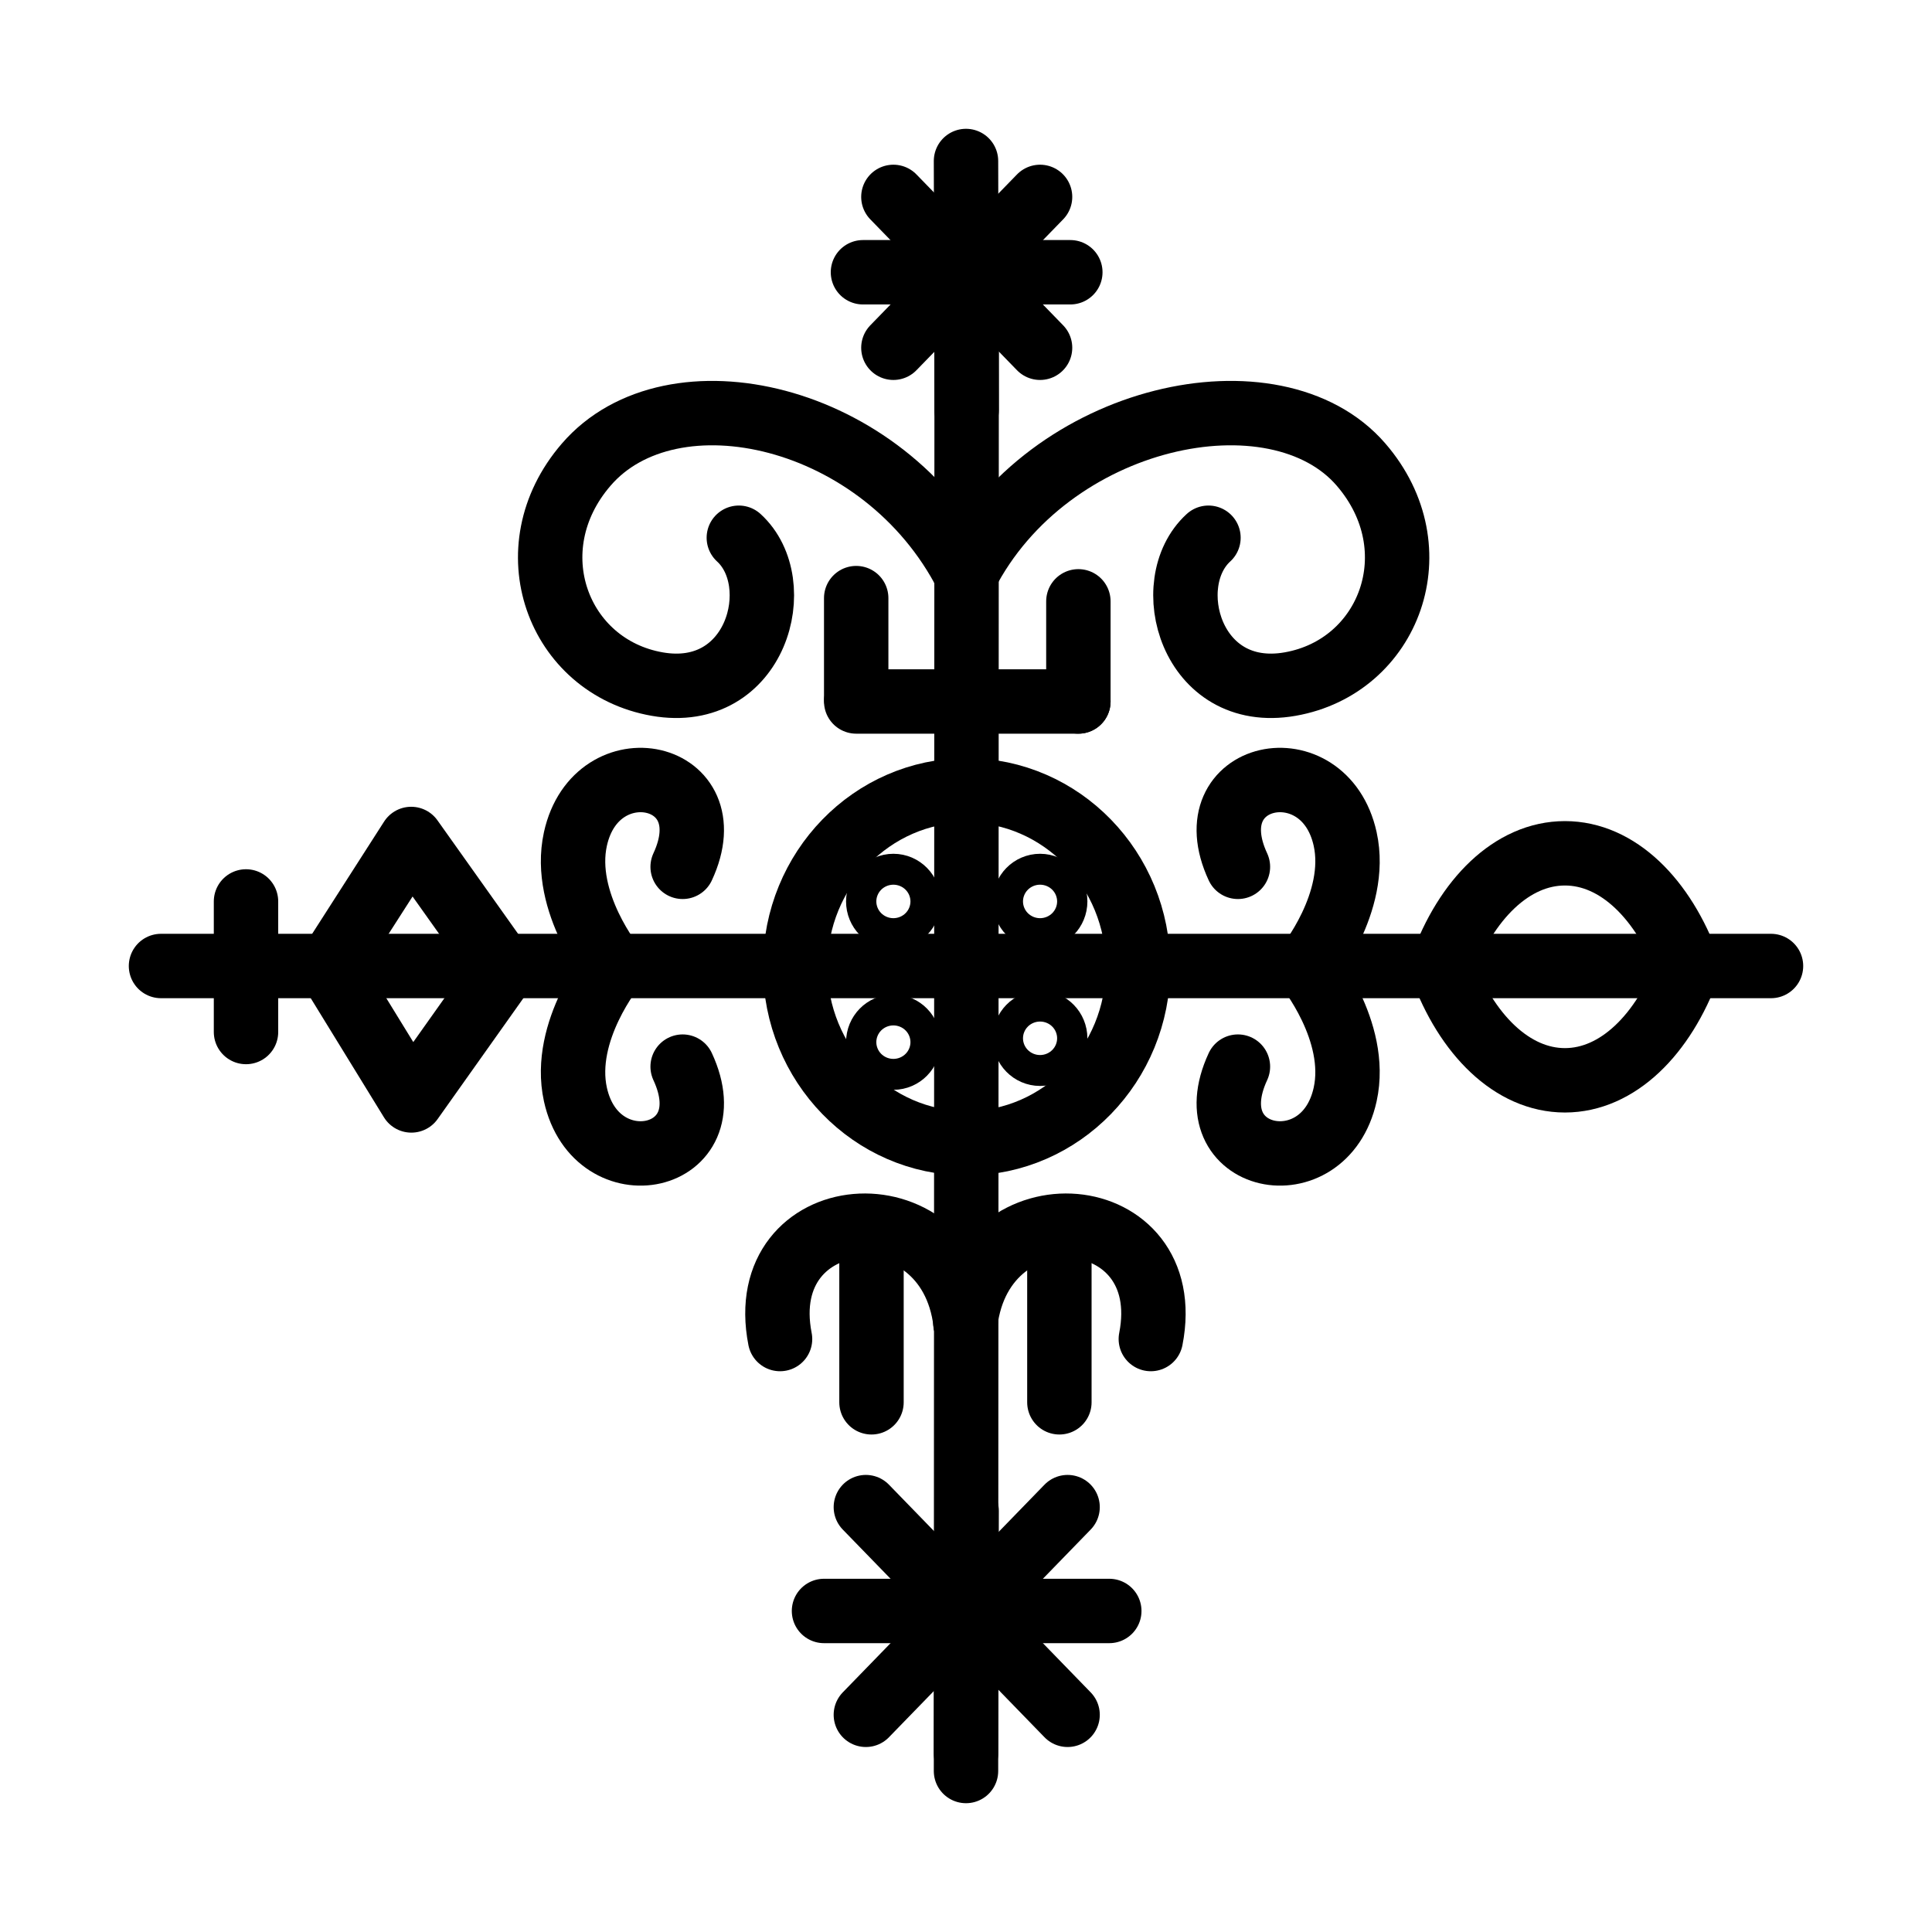 <?xml version="1.0" encoding="UTF-8"?>
<svg id="icons" xmlns="http://www.w3.org/2000/svg" viewBox="0 0 120 120">
  <defs>
    <style>
      .cls-1 {
        fill: none;
        stroke: #000;
        stroke-linecap: round;
        stroke-linejoin: round;
        stroke-width: 4px;
      }
    </style>
  </defs>
  <ellipse class="cls-1" cx="60.04" cy="60.05" rx="10.65" ry="10.96"/>
  <line class="cls-1" x1="10" y1="60" x2="110" y2="60"/>
  <line class="cls-1" x1="60.04" y1="21.76" x2="60" y2="110"/>
  <line class="cls-1" x1="60" y1="10" x2="60.04" y2="25.48"/>
  <line class="cls-1" x1="64.6" y1="12.23" x2="55.49" y2="21.6"/>
  <line class="cls-1" x1="55.49" y1="12.23" x2="64.6" y2="21.6"/>
  <line class="cls-1" x1="53.6" y1="16.91" x2="66.48" y2="16.91"/>
  <line class="cls-1" x1="60.04" y1="93.85" x2="60" y2="108.9"/>
  <line class="cls-1" x1="66.31" y1="93.61" x2="53.78" y2="106.51"/>
  <line class="cls-1" x1="53.78" y1="93.61" x2="66.31" y2="106.51"/>
  <line class="cls-1" x1="51.18" y1="100.06" x2="68.9" y2="100.06"/>
  <path class="cls-1" d="m45.89,33.4c3.08,2.81,1.1,10.17-5.07,9.09-6.17-1.08-8.93-8.39-4.41-13.63,5.29-6.14,18.47-3.23,23.63,6.87"/>
  <path class="cls-1" d="m75.06,33.4c-3.08,2.81-1.1,10.17,5.07,9.09,6.17-1.08,8.93-8.39,4.41-13.63-5.29-6.14-19.41-3.23-24.57,6.87"/>
  <line class="cls-1" x1="53.18" y1="43.57" x2="66.98" y2="43.57"/>
  <path class="cls-1" d="m42.4,53.84c2.76-5.94-5.36-7.62-6.66-1.73-.87,3.95,2.41,7.94,2.41,7.94"/>
  <path class="cls-1" d="m42.4,66.25c2.76,5.94-5.36,7.62-6.66,1.73-.87-3.95,2.41-7.94,2.41-7.94"/>
  <path class="cls-1" d="m76.89,66.25c-2.76,5.94,5.36,7.62,6.66,1.73.87-3.95-2.41-7.94-2.41-7.94"/>
  <path class="cls-1" d="m76.89,53.84c-2.76-5.94,5.36-7.62,6.66-1.73.87,3.95-2.41,7.94-2.41,7.94"/>
  <line class="cls-1" x1="15.28" y1="55.99" x2="15.28" y2="64.1"/>
  <path class="cls-1" d="m104.86,60.06c-1.53,4.2-4.39,7.04-7.66,7.04s-6.13-2.84-7.66-7.04c1.52-4.22,4.38-7.06,7.66-7.06s6.13,2.84,7.66,7.06Z"/>
  <line class="cls-1" x1="53.18" y1="37.15" x2="53.18" y2="43.38"/>
  <line class="cls-1" x1="66.98" y1="37.35" x2="66.98" y2="43.57"/>
  <ellipse class="cls-1" cx="55.49" cy="64.73" rx=".94" ry=".96"/>
  <ellipse class="cls-1" cx="55.49" cy="55.99" rx=".94" ry=".96"/>
  <ellipse class="cls-1" cx="64.6" cy="55.99" rx=".94" ry=".96"/>
  <ellipse class="cls-1" cx="64.6" cy="64.49" rx=".94" ry=".96"/>
  <path class="cls-1" d="m48.45,83.17c-1.7-8.65,10.47-9.73,11.52-1"/>
  <line class="cls-1" x1="54.13" y1="76.47" x2="54.13" y2="87.1"/>
  <path class="cls-1" d="m71.48,83.17c1.7-8.65-10.47-9.73-11.52-1"/>
  <line class="cls-1" x1="65.8" y1="76.47" x2="65.8" y2="87.1"/>
  <polyline class="cls-1" points="31.31 60.23 25.54 52.11 20.45 60.05 25.55 68.35 31.31 60.23"/>
</svg>